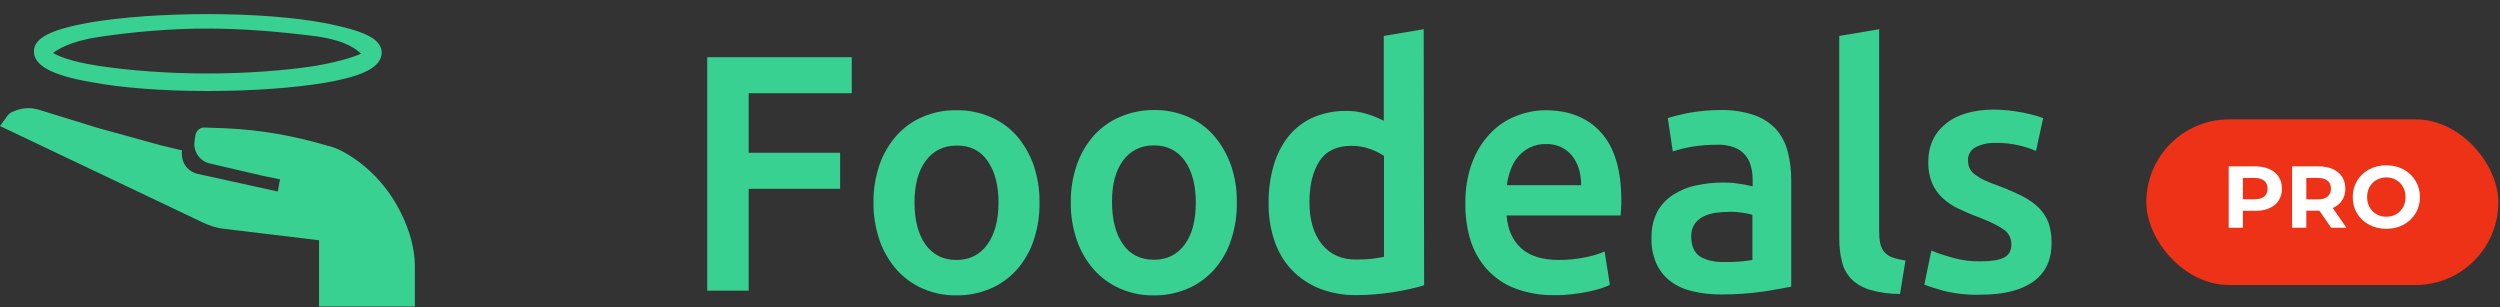 <svg width="171" height="21" viewBox="0 0 171 21" fill="none" xmlns="http://www.w3.org/2000/svg">
<rect x="0" y="0" width="171" height="21" fill="#333333" stroke="none"/>
<g clip-path="url(#clip0_1046_20346)">
<path d="M28.376 18.152V20.965H21.824V16.433L15.322 15.652C14.818 15.6 14.364 15.444 13.911 15.236L0 8.621L0.454 7.996C0.554 7.84 0.706 7.683 0.907 7.631C1.462 7.371 2.117 7.319 2.722 7.527L6.603 8.725L10.937 9.923L12.449 10.288C12.348 11.069 12.802 11.746 13.558 11.902L19.001 13.1L19.152 12.267L17.892 12.006L14.314 11.173C13.659 11.017 13.205 10.34 13.306 9.663L13.356 9.298C13.407 8.933 13.709 8.673 14.062 8.725L15.473 8.777C17.842 8.881 20.16 9.298 22.428 9.975C22.932 10.079 23.436 10.34 23.94 10.652C26.007 11.954 27.468 14.038 28.124 16.381C28.275 17.006 28.376 17.579 28.376 18.152Z" fill="#39D192"/>
<path d="M22.279 1.59C20.112 1.173 17.239 0.965 14.215 0.965C11.191 0.965 8.318 1.173 6.151 1.538C3.53 2.007 2.32 2.579 2.32 3.517C2.32 4.454 3.48 5.132 6.151 5.6C8.318 6.017 11.191 6.225 14.215 6.225C17.239 6.225 20.112 6.017 22.279 5.652C24.95 5.184 26.11 4.559 26.11 3.569C26.059 2.632 24.9 2.111 22.279 1.59ZM21.573 4.507C19.557 4.819 16.886 5.027 14.165 5.027C11.443 5.027 8.822 4.819 6.756 4.507C4.689 4.194 3.883 3.777 3.631 3.621C3.933 3.413 4.689 2.84 6.756 2.527C9.225 2.163 11.695 1.954 14.165 1.954C16.634 1.954 19.104 2.163 21.573 2.475C23.841 2.788 24.446 3.465 24.698 3.673C24.446 3.777 23.64 4.142 21.573 4.507Z" fill="#39D192"/>
<path d="M48.375 19.88V3.913H58.26V6.377H51.21V10.45H57.465V12.914H51.21V19.88H48.375Z" fill="#39D192"/>
<path d="M71.102 13.848C71.117 14.736 70.982 15.609 70.697 16.451C70.457 17.185 70.052 17.874 69.542 18.456C69.032 19.007 68.432 19.451 67.742 19.742C67.007 20.048 66.227 20.217 65.432 20.201C64.637 20.217 63.857 20.064 63.122 19.742C62.447 19.451 61.832 19.007 61.337 18.456C60.827 17.874 60.422 17.185 60.167 16.451C59.882 15.609 59.732 14.736 59.747 13.848C59.732 12.96 59.882 12.087 60.167 11.245C60.422 10.511 60.827 9.837 61.337 9.255C61.847 8.704 62.447 8.26 63.137 7.985C63.857 7.678 64.637 7.525 65.417 7.541C66.197 7.525 66.977 7.678 67.712 7.985C68.402 8.275 69.017 8.704 69.512 9.255C70.022 9.837 70.412 10.511 70.682 11.245C70.967 12.087 71.117 12.96 71.102 13.848ZM68.297 13.848C68.297 12.654 68.042 11.705 67.547 11.001C67.052 10.296 66.347 9.944 65.432 9.959C64.532 9.959 63.827 10.312 63.317 11.001C62.807 11.689 62.552 12.654 62.552 13.848C62.552 15.057 62.807 16.022 63.302 16.726C63.812 17.43 64.517 17.782 65.417 17.782C66.317 17.782 67.022 17.43 67.532 16.726C68.042 16.022 68.297 15.057 68.297 13.848Z" fill="#39D192"/>
<path d="M84.598 13.848C84.613 14.736 84.478 15.609 84.193 16.451C83.953 17.186 83.548 17.875 83.038 18.456C82.528 19.007 81.928 19.451 81.238 19.742C80.503 20.049 79.723 20.217 78.928 20.202C78.133 20.217 77.353 20.064 76.618 19.742C75.943 19.451 75.328 19.007 74.833 18.456C74.323 17.875 73.918 17.186 73.663 16.451C73.378 15.609 73.228 14.736 73.243 13.848C73.228 12.96 73.378 12.088 73.663 11.246C73.918 10.511 74.323 9.837 74.833 9.255C75.343 8.704 75.958 8.26 76.633 7.985C77.353 7.679 78.133 7.525 78.913 7.525C79.693 7.51 80.473 7.663 81.208 7.969C81.898 8.26 82.513 8.689 83.008 9.255C83.518 9.837 83.908 10.511 84.178 11.246C84.478 12.088 84.613 12.96 84.598 13.848ZM81.793 13.848C81.793 12.654 81.538 11.705 81.043 11.001C80.533 10.296 79.828 9.944 78.928 9.944C78.028 9.944 77.323 10.296 76.813 10.985C76.303 11.674 76.048 12.639 76.063 13.833C76.063 15.042 76.318 16.007 76.813 16.711C77.308 17.415 78.013 17.767 78.928 17.767C79.828 17.767 80.533 17.415 81.043 16.711C81.553 16.022 81.793 15.058 81.793 13.848Z" fill="#39D192"/>
<path d="M97.41 19.512C96.735 19.711 96.06 19.864 95.37 19.971C94.515 20.109 93.645 20.186 92.775 20.186C91.92 20.201 91.065 20.048 90.27 19.742C89.565 19.466 88.92 19.038 88.38 18.486C87.84 17.92 87.435 17.246 87.18 16.496C86.895 15.654 86.76 14.781 86.775 13.894C86.76 13.021 86.88 12.148 87.12 11.306C87.33 10.587 87.675 9.898 88.14 9.316C88.59 8.765 89.145 8.336 89.79 8.045C90.495 7.739 91.245 7.586 92.01 7.586C92.52 7.571 93.03 7.647 93.525 7.801C93.915 7.923 94.29 8.076 94.65 8.26V2.458L97.38 1.998L97.41 19.512ZM89.565 13.817C89.565 15.042 89.85 16.006 90.42 16.71C90.99 17.415 91.785 17.767 92.79 17.752C93.165 17.752 93.54 17.736 93.915 17.69C94.17 17.66 94.41 17.614 94.665 17.568V10.663C94.365 10.464 94.05 10.311 93.705 10.189C93.3 10.036 92.865 9.974 92.43 9.974C91.44 9.974 90.705 10.327 90.255 11.015C89.805 11.704 89.565 12.638 89.565 13.817Z" fill="#39D192"/>
<path d="M100.232 13.909C100.217 12.96 100.366 12.011 100.696 11.123C100.966 10.388 101.386 9.699 101.926 9.133C102.421 8.612 103.021 8.199 103.696 7.939C104.341 7.678 105.031 7.541 105.721 7.541C107.341 7.541 108.617 8.061 109.532 9.087C110.447 10.113 110.897 11.659 110.897 13.695C110.897 13.848 110.897 14.016 110.882 14.215C110.867 14.414 110.867 14.583 110.852 14.736H103.051C103.126 15.7 103.457 16.451 104.057 16.986C104.657 17.522 105.512 17.782 106.637 17.782C107.252 17.782 107.852 17.721 108.452 17.599C108.902 17.507 109.337 17.384 109.757 17.201L110.116 19.482C109.921 19.574 109.712 19.666 109.502 19.727C109.202 19.819 108.902 19.895 108.602 19.956C108.257 20.033 107.897 20.079 107.507 20.125C107.102 20.171 106.712 20.201 106.307 20.186C105.377 20.201 104.461 20.048 103.591 19.711C102.871 19.436 102.212 18.977 101.687 18.395C101.177 17.828 100.801 17.139 100.576 16.42C100.336 15.608 100.217 14.767 100.232 13.909ZM108.152 12.669C108.152 12.302 108.107 11.934 108.002 11.567C107.912 11.245 107.747 10.939 107.537 10.664C107.327 10.403 107.072 10.204 106.787 10.067C106.457 9.913 106.097 9.837 105.737 9.852C105.362 9.837 104.971 9.929 104.626 10.097C104.326 10.25 104.042 10.465 103.832 10.725C103.607 10.985 103.441 11.291 103.321 11.628C103.201 11.965 103.111 12.317 103.066 12.669H108.152Z" fill="#39D192"/>
<path d="M117.72 7.526C118.5 7.51 119.265 7.633 120 7.878C120.57 8.077 121.065 8.398 121.485 8.842C121.86 9.271 122.13 9.791 122.28 10.358C122.445 11.001 122.52 11.644 122.52 12.302V19.605C122.1 19.697 121.47 19.804 120.615 19.942C119.655 20.079 118.695 20.141 117.735 20.141C117.075 20.141 116.43 20.079 115.785 19.926C115.245 19.804 114.735 19.589 114.285 19.253C113.865 18.946 113.535 18.533 113.31 18.058C113.055 17.492 112.935 16.864 112.965 16.237C112.95 15.624 113.085 15.027 113.355 14.491C113.61 14.017 113.985 13.619 114.435 13.328C114.915 13.022 115.455 12.792 116.01 12.685C116.625 12.547 117.24 12.486 117.87 12.486C118.185 12.486 118.5 12.501 118.815 12.547C119.175 12.593 119.52 12.654 119.88 12.746V12.287C119.88 11.981 119.85 11.675 119.76 11.368C119.61 10.771 119.19 10.281 118.62 10.082C118.245 9.945 117.855 9.883 117.45 9.899C116.865 9.899 116.28 9.945 115.71 10.036C115.275 10.113 114.84 10.22 114.42 10.358L114.075 8.077C114.57 7.924 115.08 7.801 115.59 7.709C116.295 7.587 117 7.526 117.72 7.526ZM117.945 17.921C118.59 17.936 119.235 17.89 119.865 17.783V14.69C119.655 14.629 119.43 14.583 119.205 14.553C118.89 14.507 118.575 14.476 118.26 14.491C117.96 14.491 117.645 14.522 117.345 14.553C117.06 14.599 116.775 14.675 116.505 14.813C116.265 14.935 116.055 15.104 115.905 15.333C115.74 15.578 115.665 15.885 115.68 16.175C115.68 16.834 115.89 17.293 116.295 17.553C116.7 17.798 117.24 17.936 117.945 17.921Z" fill="#39D192"/>
<path d="M129.96 20.109C129.27 20.109 128.595 20.017 127.935 19.834C127.455 19.696 127.02 19.451 126.66 19.114C126.345 18.793 126.105 18.379 126 17.935C125.865 17.415 125.805 16.879 125.805 16.328V2.458L128.535 1.998V15.807C128.535 16.098 128.55 16.374 128.61 16.665C128.655 16.879 128.76 17.078 128.895 17.246C129.045 17.415 129.24 17.537 129.45 17.614C129.735 17.706 130.035 17.782 130.335 17.813L129.96 20.109Z" fill="#39D192"/>
<path d="M135.51 17.875C136.23 17.875 136.755 17.783 137.085 17.615C137.415 17.446 137.58 17.14 137.58 16.696C137.58 16.298 137.385 15.915 137.055 15.701C136.695 15.441 136.11 15.15 135.3 14.844C134.835 14.675 134.385 14.476 133.935 14.262C133.545 14.078 133.185 13.833 132.855 13.527C132.555 13.251 132.315 12.899 132.15 12.517C131.97 12.057 131.88 11.567 131.895 11.078C131.895 9.975 132.3 9.103 133.095 8.46C133.89 7.817 134.985 7.51 136.35 7.495C137.01 7.495 137.685 7.572 138.33 7.694C138.81 7.786 139.29 7.908 139.755 8.077L139.26 10.327C138.885 10.159 138.495 10.037 138.105 9.945C137.565 9.822 137.025 9.761 136.485 9.776C136.02 9.761 135.555 9.853 135.135 10.067C134.805 10.236 134.595 10.588 134.61 10.955C134.61 11.139 134.64 11.322 134.715 11.491C134.79 11.659 134.91 11.812 135.06 11.919C135.27 12.073 135.48 12.21 135.72 12.318C136.05 12.471 136.38 12.608 136.71 12.716C137.28 12.93 137.82 13.159 138.36 13.435C138.765 13.649 139.155 13.91 139.485 14.246C139.77 14.537 139.995 14.889 140.13 15.272C140.28 15.716 140.34 16.175 140.325 16.65C140.325 17.798 139.905 18.671 139.065 19.268C138.225 19.865 137.04 20.156 135.48 20.156C134.64 20.186 133.785 20.095 132.96 19.896C132.51 19.773 132.06 19.635 131.625 19.467L132.105 17.14C132.585 17.339 133.065 17.492 133.56 17.63C134.205 17.814 134.865 17.89 135.51 17.875Z" fill="#39D192"/>
</g>
<rect x="146.809" y="8.163" width="24.078" height="11.331" rx="5.666" fill="#EE3218"/>
<path d="M154.261 11.379C154.633 11.379 154.955 11.441 155.227 11.565C155.503 11.689 155.715 11.865 155.863 12.093C156.011 12.321 156.085 12.591 156.085 12.903C156.085 13.211 156.011 13.481 155.863 13.713C155.715 13.941 155.503 14.117 155.227 14.241C154.955 14.361 154.633 14.421 154.261 14.421H153.415V15.579H152.443V11.379H154.261ZM154.207 13.629C154.499 13.629 154.721 13.567 154.873 13.443C155.025 13.315 155.101 13.135 155.101 12.903C155.101 12.667 155.025 12.487 154.873 12.363C154.721 12.235 154.499 12.171 154.207 12.171H153.415V13.629H154.207ZM159.455 15.579L158.645 14.409H158.597H157.751V15.579H156.779V11.379H158.597C158.969 11.379 159.291 11.441 159.563 11.565C159.839 11.689 160.051 11.865 160.199 12.093C160.347 12.321 160.421 12.591 160.421 12.903C160.421 13.215 160.345 13.485 160.193 13.713C160.045 13.937 159.833 14.109 159.557 14.229L160.499 15.579H159.455ZM159.437 12.903C159.437 12.667 159.361 12.487 159.209 12.363C159.057 12.235 158.835 12.171 158.543 12.171H157.751V13.635H158.543C158.835 13.635 159.057 13.571 159.209 13.443C159.361 13.315 159.437 13.135 159.437 12.903ZM163.225 15.651C162.789 15.651 162.395 15.557 162.043 15.369C161.695 15.181 161.421 14.923 161.221 14.595C161.025 14.263 160.927 13.891 160.927 13.479C160.927 13.067 161.025 12.697 161.221 12.369C161.421 12.037 161.695 11.777 162.043 11.589C162.395 11.401 162.789 11.307 163.225 11.307C163.661 11.307 164.053 11.401 164.401 11.589C164.749 11.777 165.023 12.037 165.223 12.369C165.423 12.697 165.523 13.067 165.523 13.479C165.523 13.891 165.423 14.263 165.223 14.595C165.023 14.923 164.749 15.181 164.401 15.369C164.053 15.557 163.661 15.651 163.225 15.651ZM163.225 14.823C163.473 14.823 163.697 14.767 163.897 14.655C164.097 14.539 164.253 14.379 164.365 14.175C164.481 13.971 164.539 13.739 164.539 13.479C164.539 13.219 164.481 12.987 164.365 12.783C164.253 12.579 164.097 12.421 163.897 12.309C163.697 12.193 163.473 12.135 163.225 12.135C162.977 12.135 162.753 12.193 162.553 12.309C162.353 12.421 162.195 12.579 162.079 12.783C161.967 12.987 161.911 13.219 161.911 13.479C161.911 13.739 161.967 13.971 162.079 14.175C162.195 14.379 162.353 14.539 162.553 14.655C162.753 14.767 162.977 14.823 163.225 14.823Z" fill="white"/>
<defs>
<clipPath id="clip0_1046_20346">
<rect width="141" height="20" fill="white" transform="translate(0 0.965)"/>
</clipPath>
</defs>
</svg>
